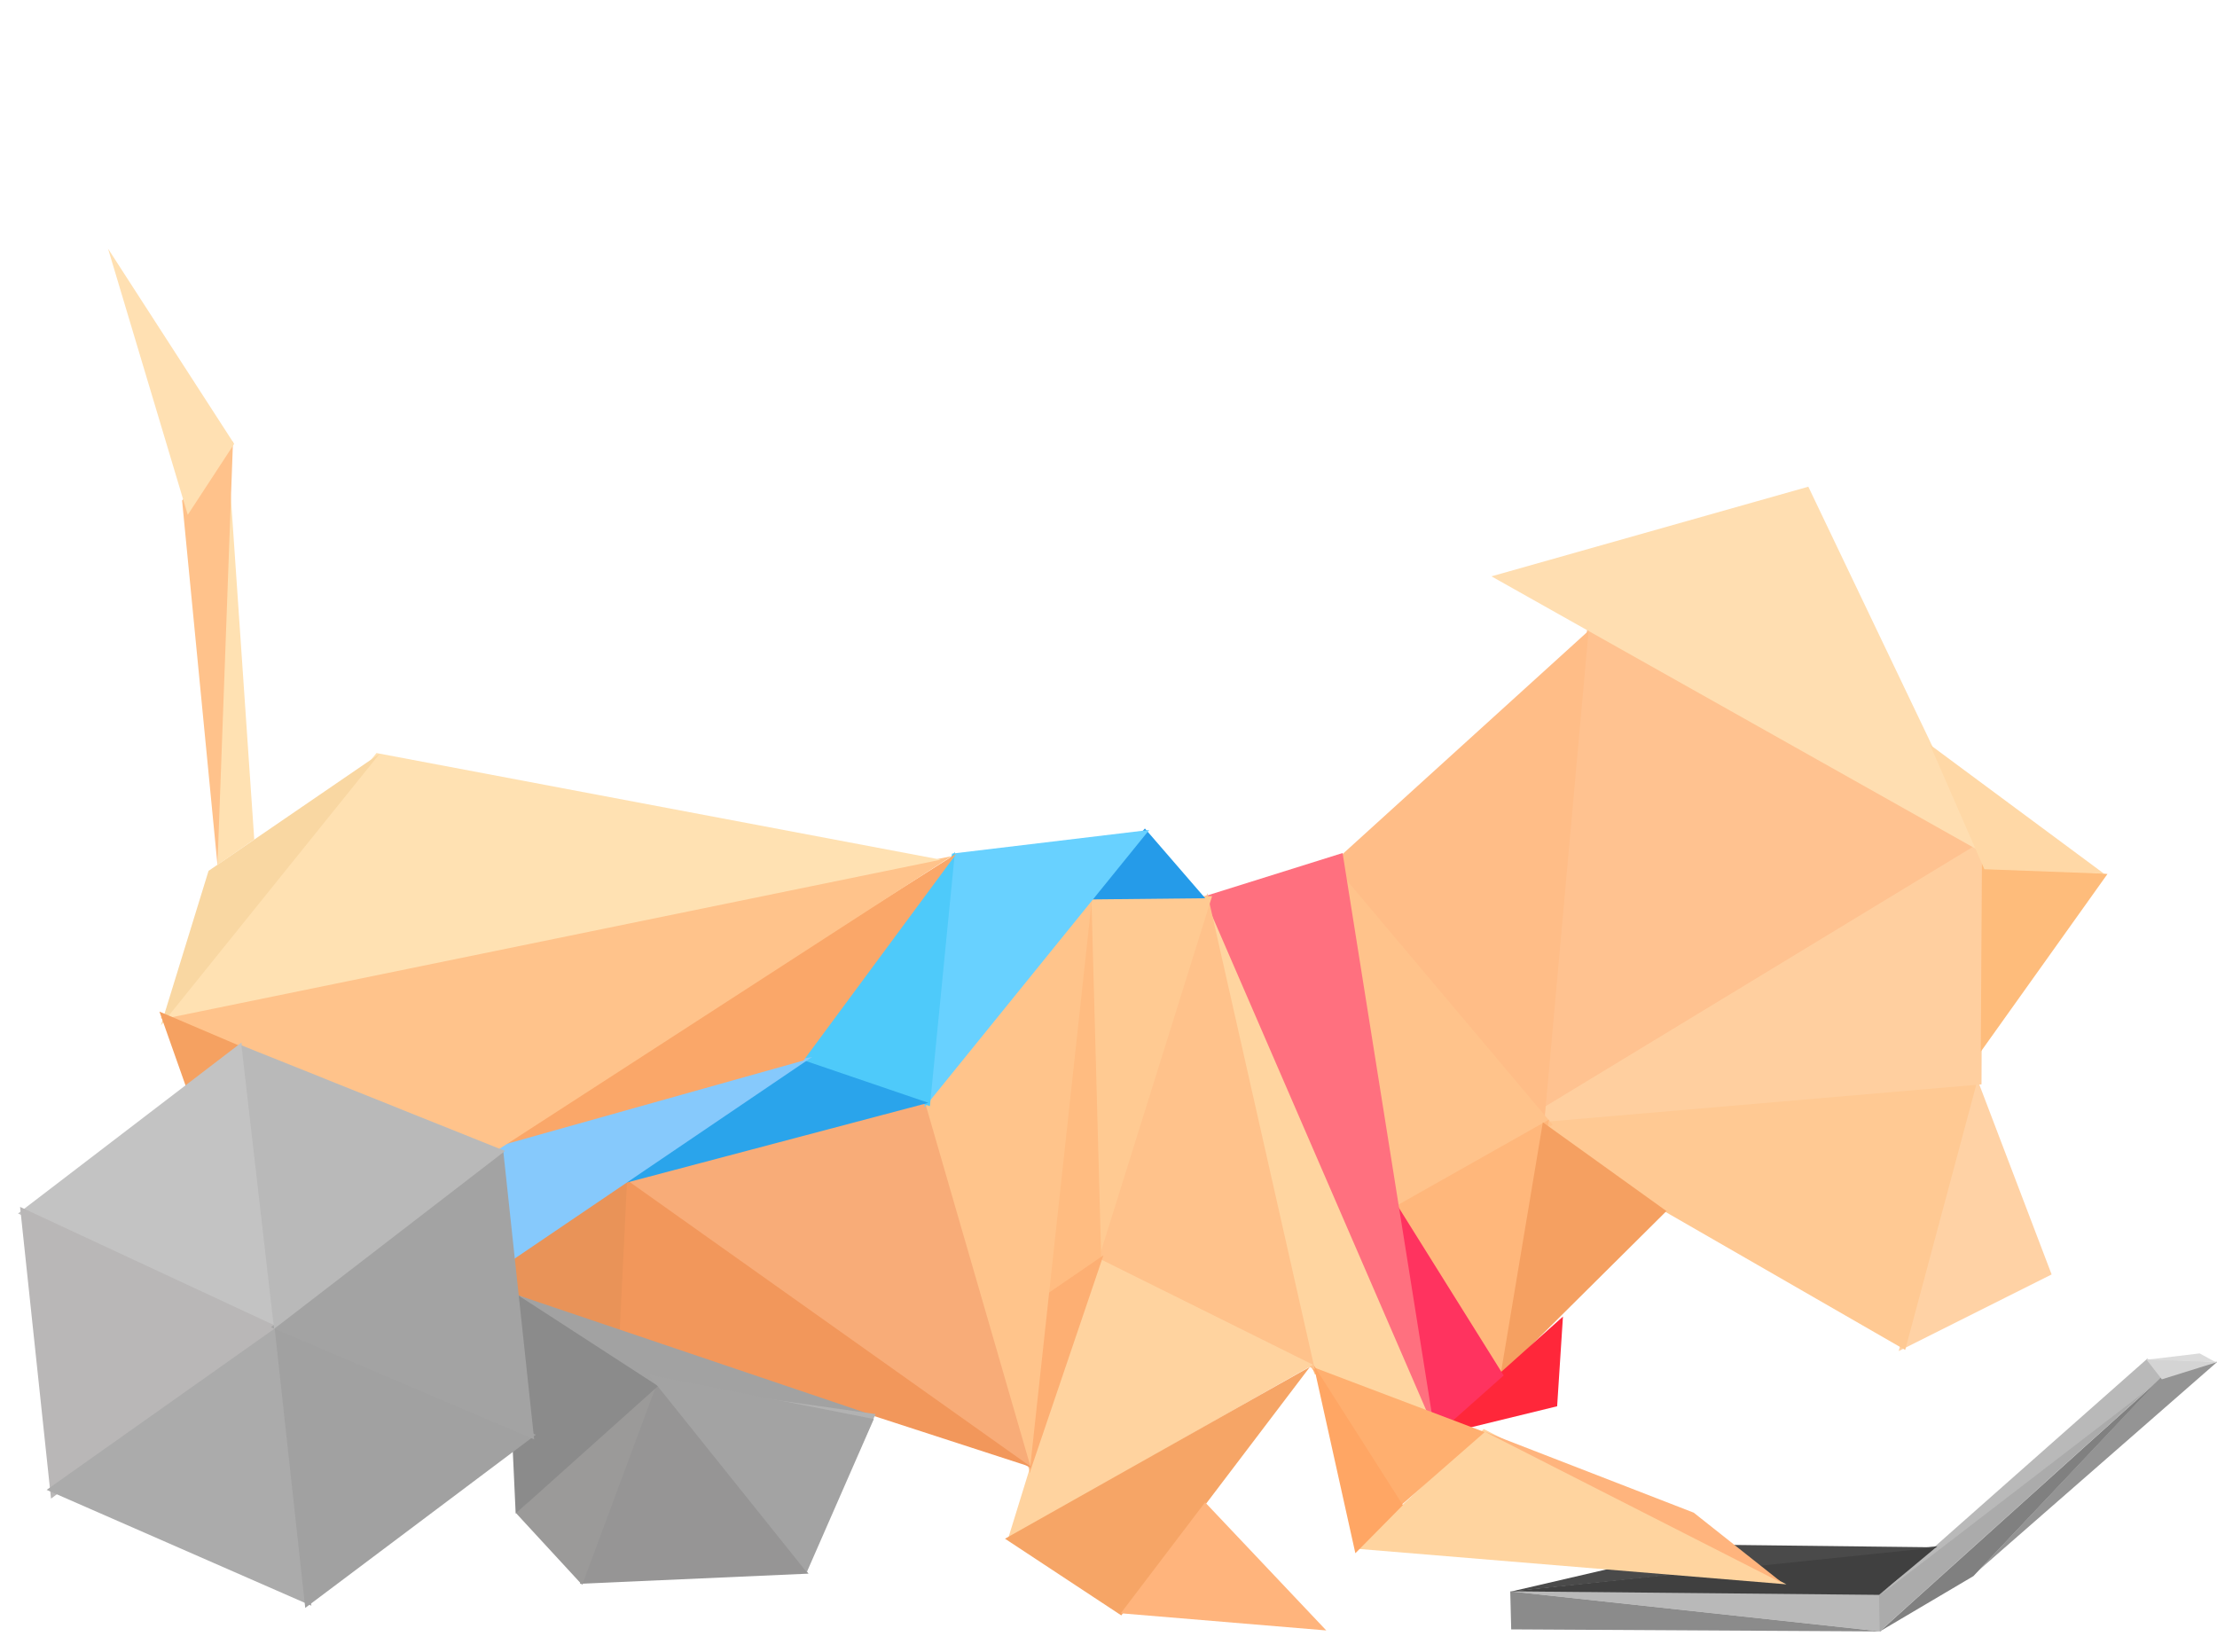<svg id="Frame7" xmlns="http://www.w3.org/2000/svg" width="4423" height="3296" viewBox="0 0 4423 3296">
  <defs>
    <style>
      .cls-1 {
        fill: #b9b9b9;
      }

      .cls-1, .cls-10, .cls-11, .cls-12, .cls-13, .cls-14, .cls-15, .cls-16, .cls-17, .cls-18, .cls-19, .cls-2, .cls-20, .cls-21, .cls-22, .cls-23, .cls-24, .cls-25, .cls-26, .cls-27, .cls-28, .cls-29, .cls-3, .cls-30, .cls-31, .cls-32, .cls-33, .cls-34, .cls-35, .cls-36, .cls-37, .cls-38, .cls-39, .cls-4, .cls-40, .cls-41, .cls-42, .cls-43, .cls-44, .cls-45, .cls-46, .cls-47, .cls-48, .cls-49, .cls-5, .cls-50, .cls-51, .cls-52, .cls-53, .cls-54, .cls-55, .cls-56, .cls-57, .cls-6, .cls-7, .cls-8, .cls-9 {
        fill-rule: evenodd;
      }

      .cls-2 {
        fill: #8b8b8b;
      }

      .cls-3 {
        fill: #ababab;
      }

      .cls-4 {
        fill: gray;
      }

      .cls-5 {
        fill: #949494;
      }

      .cls-6 {
        fill: #d4d4d4;
      }

      .cls-7 {
        fill: #dbdbdb;
      }

      .cls-8 {
        fill: #404040;
      }

      .cls-9 {
        fill: #4a4a4a;
      }

      .cls-10 {
        fill: #ffd2a5;
      }

      .cls-11 {
        fill: #ffc993;
      }

      .cls-12 {
        fill: #ffcf9f;
      }

      .cls-13 {
        fill: #ffc290;
      }

      .cls-14 {
        fill: #ffdeb1;
      }

      .cls-15 {
        fill: #febc7b;
      }

      .cls-16 {
        fill: #ffd8a6;
      }

      .cls-17 {
        fill: #ffbd87;
      }

      .cls-18 {
        fill: #ffc38b;
      }

      .cls-19 {
        fill: #ffb77b;
      }

      .cls-20 {
        fill: #f5a061;
      }

      .cls-21 {
        fill: #ff273a;
      }

      .cls-22 {
        fill: #ff335f;
      }

      .cls-23 {
        fill: #ff707f;
      }

      .cls-24 {
        fill: #ffd49f;
      }

      .cls-25 {
        fill: #ffb47d;
      }

      .cls-26 {
        fill: #ffd5a0;
      }

      .cls-27 {
        fill: #ffaf6f;
      }

      .cls-28 {
        fill: #ffa664;
      }

      .cls-29 {
        fill: #ffc28b;
      }

      .cls-30 {
        fill: #ffd39f;
      }

      .cls-31 {
        fill: #f6a566;
      }

      .cls-32 {
        fill: #ffb47c;
      }

      .cls-33 {
        fill: #ffca92;
      }

      .cls-34 {
        fill: #ffbc81;
      }

      .cls-35 {
        fill: #fdaf73;
      }

      .cls-36 {
        fill: #ffc48b;
      }

      .cls-37 {
        fill: #f8ac78;
      }

      .cls-38 {
        fill: #f2975b;
      }

      .cls-39 {
        fill: #e99358;
      }

      .cls-40 {
        fill: #259be9;
      }

      .cls-41 {
        fill: #68d1ff;
      }

      .cls-42 {
        fill: #4ecafa;
      }

      .cls-43 {
        fill: #2aa4eb;
      }

      .cls-44 {
        fill: #86c9fc;
      }

      .cls-45 {
        fill: #faa769;
      }

      .cls-46 {
        fill: #ffe1b2;
      }

      .cls-47 {
        fill: #f9d7a2;
      }

      .cls-48 {
        fill: #f5a161;
      }

      .cls-49 {
        fill: #ffe0b2;
      }

      .cls-50 {
        fill: #969595;
      }

      .cls-51 {
        fill: #9b9a99;
      }

      .cls-52 {
        fill: #a2a2a2;
      }

      .cls-53 {
        fill: #b2b2b2;
      }

      .cls-54 {
        fill: #a3a3a3;
      }

      .cls-55 {
        fill: #c3c3c3;
      }

      .cls-56 {
        fill: #b9b7b7;
      }

      .cls-57 {
        fill: #a1a1a1;
      }
    </style>
  </defs>
  <g id="Laptop">
    <path id="Polygon_56" data-name="Polygon 56" class="cls-1" d="M3013,3175l740,80-1.91-75.9Z"/>
    <path id="Polygon_57" data-name="Polygon 57" class="cls-2" d="M3753,3255l-740-80,1.91,75.9Z"/>
    <path id="Polygon_58" data-name="Polygon 58" class="cls-3" d="M4316.32,2744.7l-567.54,436.2,1.25,74.04Z"/>
    <path id="Polygon_59" data-name="Polygon 59" class="cls-1" d="M3747.77,3184.95l567.55-436.2-31.25-38.04Z"/>
    <path id="Polygon_60" data-name="Polygon 60" class="cls-4" d="M4311.57,2749.21L3750.2,3255l186.84-110.41Z"/>
    <path id="Polygon_61" data-name="Polygon 61" class="cls-5" d="M3946.91,3133.73L4424,2716.76l-112.36,30.76Z"/>
    <path id="Polygon_62" data-name="Polygon 62" class="cls-6" d="M4424.99,2717.02l-143.35-5.25L4313,2752Z"/>
    <path id="Polygon_63" data-name="Polygon 63" class="cls-7" d="M4283.43,2712.84l136.15,4.5-31.13-17.07Z"/>
    <path id="Polygon_64" data-name="Polygon 64" class="cls-8" d="M3014,3175l734.79,7.01,116.22-97.02Z"/>
    <path id="Polygon_65" data-name="Polygon 65" class="cls-9" d="M3014.81,3175.37l850.12-88.19L3417,3082Z"/>
  </g>
  <g id="Face">
    <path id="Polygon_1" data-name="Polygon 1" class="cls-10" d="M4093.06,2542.73l-305.08,152.89,150.2-559.61Z"/>
    <path id="Polygon_2" data-name="Polygon 2" class="cls-11" d="M3010.71,2238.34l935.3-86.26-145.08,541.24Z"/>
    <path id="Polygon_3" data-name="Polygon 3" class="cls-12" d="M3015.16,2243.98l940.13-575.41-2.11,494.91Z"/>
    <path id="Polygon_4" data-name="Polygon 4" class="cls-13" d="M3011.73,2250.72l156.59-1006.19,786.02,433.92Z"/>
  </g>
  <g id="Ear">
    <path id="Polygon_5" data-name="Polygon 5" class="cls-14" d="M2975.51,1149.9l632.16-178.849,349.38,731.129Z"/>
    <path id="Polygon_55" data-name="Polygon 55" class="cls-15" d="M4204.46,1743.77l-252.77,354.54,2.32-377.2Z"/>
    <path id="Polygon_6" data-name="Polygon 6" class="cls-16" d="M4197.58,1743.14l-238.7-8.9-108.47-248.37Z"/>
  </g>
  <g id="Neck">
    <path id="Polygon_7" data-name="Polygon 7" class="cls-17" d="M3081.16,2236.17l-436.12-501.78,524.27-475.92Z"/>
    <path id="Polygon_8" data-name="Polygon 8" class="cls-18" d="M2658.12,1722.2l439.71,522.06-309.11,175.93Z"/>
    <path id="Polygon_9" data-name="Polygon 9" class="cls-19" d="M2998.51,2748.58L2785.8,2405.77l304.67-172.1Z"/>
    <path id="Polygon_10" data-name="Polygon 10" class="cls-20" d="M3078.05,2239.17l246.58,177.12-331.27,329.02Z"/>
  </g>
  <g id="Colar">
    <path id="Polygon_11" data-name="Polygon 11" class="cls-21" d="M3106.56,2805.74l-258.72,63.17,270.31-242.12Z"/>
    <path id="Polygon_12" data-name="Polygon 12" class="cls-22" d="M2788.75,2406.47l211.16,337.83-154.7,137.33Z"/>
    <path id="Polygon_13" data-name="Polygon 13" class="cls-23" d="M2863.4,2863.7L2397.07,1790.15l281.45-88.2Z"/>
  </g>
  <g id="LeftLeg">
    <path id="Polygon_17" data-name="Polygon 17" class="cls-24" d="M2704.19,3089.83L2960.2,2851.2,3564,3161Z"/>
    <path id="Polygon_18" data-name="Polygon 18" class="cls-25" d="M3558.23,3160L2960.8,2855.8,3379,3018Z"/>
  </g>
  <g id="Chest">
    <path id="Polygon_14" data-name="Polygon 14" class="cls-26" d="M2400.41,1786l445.62,1029.2-223.89-73.72Z"/>
    <path id="Polygon_15" data-name="Polygon 15" class="cls-27" d="M2962,2857.36l-167.94,146.93-179.38-278.5Z"/>
    <path id="Polygon_16" data-name="Polygon 16" class="cls-28" d="M2704,3099l-83.41-375.79,178.25,279.71Z"/>
    <path id="Polygon_19" data-name="Polygon 19" class="cls-29" d="M2174.76,2513.49l233.79-731.46,214.59,950.37Z"/>
  </g>
  <g id="RightLeg">
    <path id="Polygon_20" data-name="Polygon 20" class="cls-30" d="M2011.34,3069.34l173.58-562.28,434.63,215.86Z"/>
    <path id="Polygon_21" data-name="Polygon 21" class="cls-31" d="M2237,3223l-232-153,608.46-342.92Z"/>
    <path id="Polygon_22" data-name="Polygon 22" class="cls-32" d="M2404.2,2997.38L2646,3253l-410-34.23Z"/>
  </g>
  <g id="UpperBody">
    <path id="Polygon_23" data-name="Polygon 23" class="cls-33" d="M2191.61,2512.39l-20.94-726.62,247.46,2.24Z"/>
    <path id="Polygon_24" data-name="Polygon 24" class="cls-34" d="M2177.31,1789.13l19.68,721.37-149.14,152.41Z"/>
    <path id="Polygon_25" data-name="Polygon 25" class="cls-35" d="M2050.42,2608.08l150.95-103.53-147.39,434.83Z"/>
    <path id="Polygon_26" data-name="Polygon 26" class="cls-36" d="M2054.29,2935.99l-219.38-722.48,344.4-427.46Z"/>
    <path id="Polygon_27" data-name="Polygon 27" class="cls-37" d="M2057,2929.97l-881.83-566.11,670.76-162.58Z"/>
    <path id="Polygon_28" data-name="Polygon 28" class="cls-38" d="M2057.59,2927.15l-834.37-271.01,24.07-304.17Z"/>
    <path id="Polygon_29" data-name="Polygon 29" class="cls-39" d="M1251.08,2353.73L1236.23,2658,950.437,2555.39Z"/>
  </g>
  <g id="Strap">
    <path id="Polygon_30" data-name="Polygon 30" class="cls-40" d="M2284.13,1653l120.31,139.15-248.56,2.56Z"/>
    <path id="Polygon_31" data-name="Polygon 31" class="cls-41" d="M1844.31,2209.58l54.81-506.48,393.61-47.2Z"/>
    <path id="Polygon_32" data-name="Polygon 32" class="cls-42" d="M1905.15,1699.46l-49.96,507.34-261.72-82.62Z"/>
    <path id="Polygon_33" data-name="Polygon 33" class="cls-43" d="M1249.43,2359.67l340.92-248.69,261.88,89.31Z"/>
    <path id="Polygon_34" data-name="Polygon 34" class="cls-44" d="M1620.34,2108.76L930.648,2576.2l73.5-348.87Z"/>
  </g>
  <g id="Butt">
    <path id="Polygon_35" data-name="Polygon 35" class="cls-45" d="M978.84,2291.17l929.22-587.97-305.08,412.74Z"/>
    <path id="Polygon_36" data-name="Polygon 36" class="cls-18" d="M1898.92,1708.11L985.161,2299.38,319.774,2030.73Z"/>
    <path id="Polygon_37" data-name="Polygon 37" class="cls-46" d="M1877.14,1715.2L324.126,2033.33l426.968-530.88Z"/>
    <path id="Polygon_38" data-name="Polygon 38" class="cls-47" d="M757.437,1503.82l-436.4,541.92,95.024-308.25Z"/>
    <path id="Polygon_39" data-name="Polygon 39" class="cls-48" d="M318.084,2018.3l168.338,71.82-113.361,83.81Z"/>
  </g>
  <g id="Tail">
    <path id="Polygon_40" data-name="Polygon 40" class="cls-46" d="M452.819,878.5l54.437,796.461-73.694,50.93Z"/>
    <path id="Polygon_41" data-name="Polygon 41" class="cls-29" d="M433.89,1726L363.272,998.691,464.843,880.51Z"/>
    <path id="Polygon_42" data-name="Polygon 42" class="cls-49" d="M215.577,496.188L467.2,885.575l-92.607,141.6Z"/>
  </g>
  <g id="LeftTire">
    <path id="Polygon_49" data-name="Polygon 49" class="cls-50" d="M1311.13,2744.55l301.88,395.14-455.97,20.2Z"/>
    <path id="Polygon_50" data-name="Polygon 50" class="cls-51" d="M1313.15,2753.97l-151.66,408.14-132.25-143.46Z"/>
    <path id="Polygon_51" data-name="Polygon 51" class="cls-2" d="M1323.77,2755.64l-294.99,264.19L1008,2568.38Z"/>
    <path id="Polygon_52" data-name="Polygon 52" class="cls-52" d="M1315.14,2766.86l-281.52-182.6,713.78,241.4Z"/>
    <path id="Polygon_53" data-name="Polygon 53" class="cls-53" d="M1309.3,2759.58l437.48,61.75-35.84,80.84Z"/>
    <path id="Polygon_54" data-name="Polygon 54" class="cls-54" d="M1609.51,3136.91l-316.08-394.48,449.88,88.77Z"/>
  </g>
  <g id="RightTire">
    <path id="Polygon_43" data-name="Polygon 43" class="cls-55" d="M561.5,2658.18L35.938,2421.16l445.786-341.1Z"/>
    <path id="Polygon_44" data-name="Polygon 44" class="cls-56" d="M561.47,2650.73L101.8,2989.98,40.052,2407.95Z"/>
    <path id="Polygon_45" data-name="Polygon 45" class="cls-3" d="M552.57,2647.4l68.688,556.28L93.075,2972.53Z"/>
    <path id="Polygon_46" data-name="Polygon 46" class="cls-57" d="M547.645,2647.36l521.445,215.08-460.131,345.6Z"/>
    <path id="Polygon_47" data-name="Polygon 47" class="cls-54" d="M540.7,2648.05l463.36-351.49,61.62,575.24Z"/>
    <path id="Polygon_48" data-name="Polygon 48" class="cls-1" d="M546.794,2651.38l-65.148-565.81,525.934,210.8Z"/>
  </g>
</svg>
